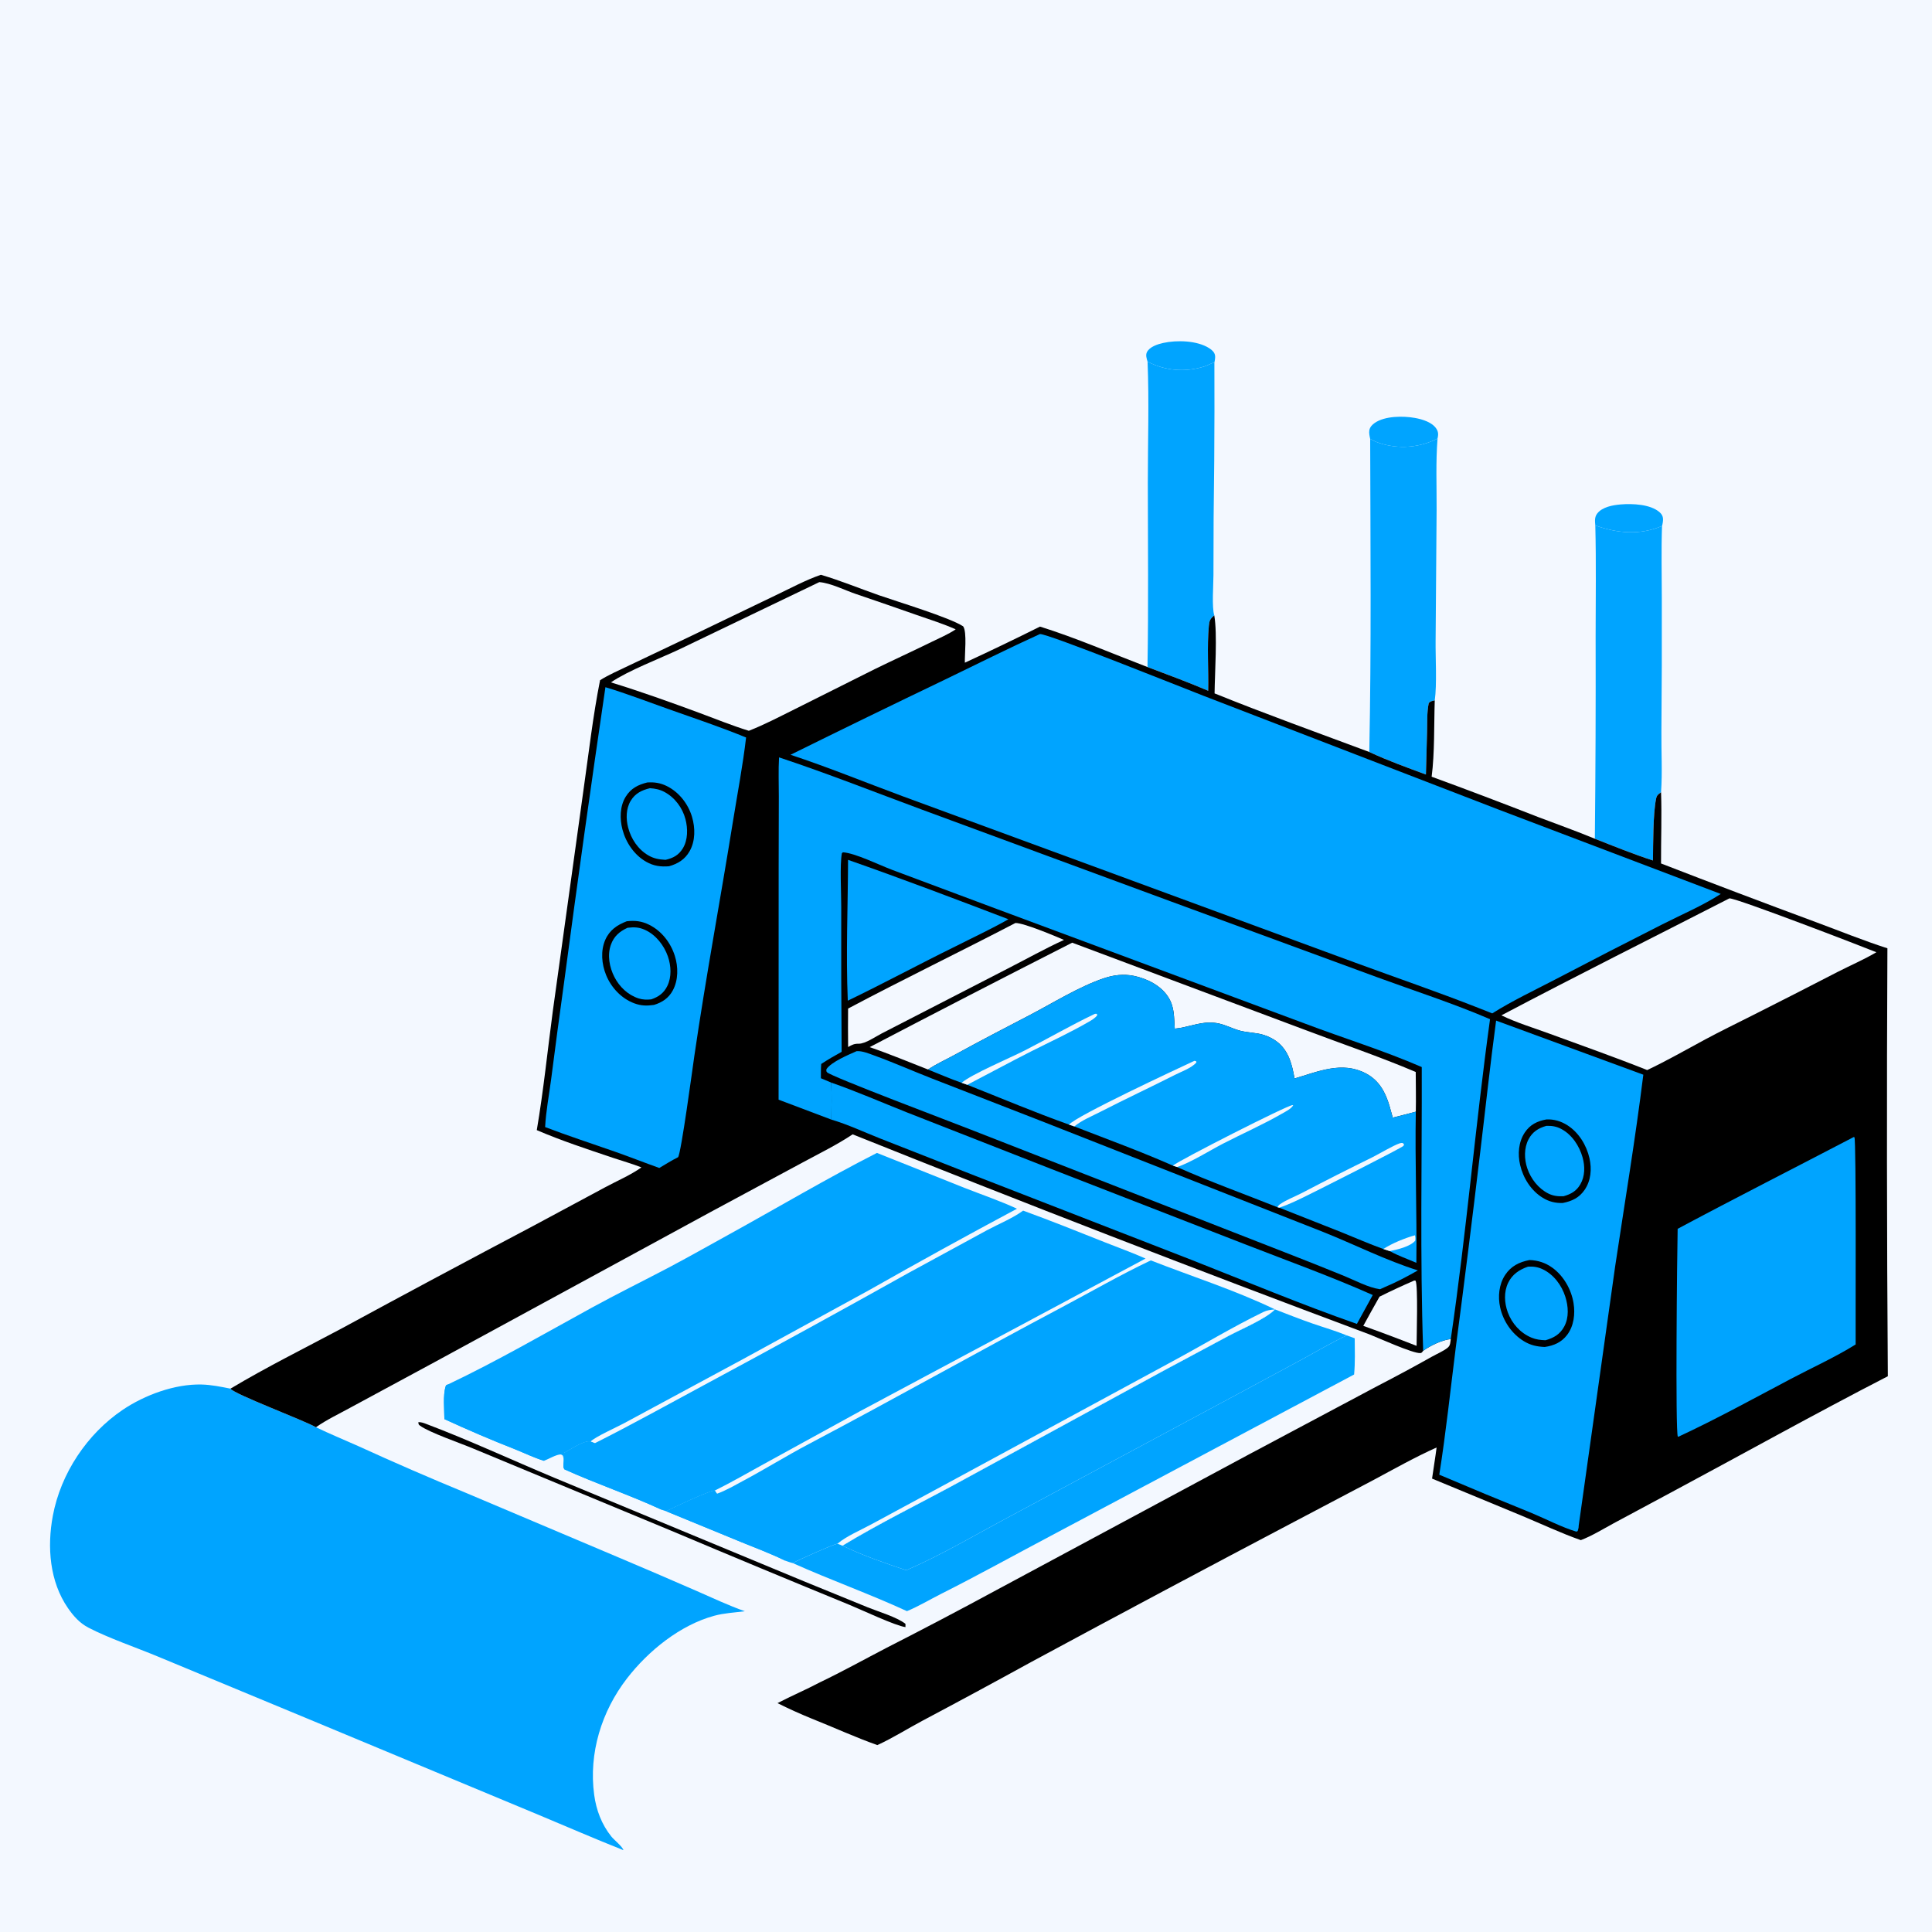 <?xml version="1.0" encoding="utf-8" ?>
<svg xmlns="http://www.w3.org/2000/svg" xmlns:xlink="http://www.w3.org/1999/xlink" width="1168" height="1168">
	<rect width="100%" height="100%" fill="#333333" stroke="none"/>
	<path fill="#F3F8FF" transform="matrix(1.141 0 0 1.141 1.52588e-05 0)" d="M0 0L1024 0L1024 1024L0 1024L0 0Z"/>
	<path fill="#00A4FF" transform="matrix(1.141 0 0 1.141 1.52588e-05 0)" d="M845.27 278.411C845.074 276.159 844.802 273.994 846.28 272.084C848.995 268.579 854.589 267.618 858.759 267.269C864.908 266.754 874.568 267.15 879.372 271.436C880.43 272.38 881.095 273.481 881.148 274.929C881.19 276.086 880.955 277.579 880.616 278.689C868.881 283.683 857.054 282.594 845.27 278.411Z"/>
	<path fill="#00A4FF" transform="matrix(1.141 0 0 1.141 1.52588e-05 0)" d="M608.032 191.601C607.574 190.042 606.917 188.227 607.665 186.656C609.048 183.756 613.36 182.37 616.221 181.731C623.494 180.109 634.267 180.379 640.682 184.478C642.066 185.362 643.437 186.528 643.769 188.221C643.986 189.331 643.695 190.95 643.441 192.037C641.678 192.488 639.923 193.604 638.137 194.165C628.01 197.346 617.432 196.528 608.032 191.601Z"/>
	<path fill="#00A4FF" transform="matrix(1.141 0 0 1.141 1.52588e-05 0)" d="M725.984 232.545C725.679 231.152 725.272 229.361 725.549 227.939C725.88 226.24 727.014 225.051 728.386 224.095C733.757 220.352 743.484 220.318 749.729 221.448C753.618 222.152 758.871 223.704 761.115 227.252C762.215 228.991 762.089 230.444 761.679 232.376Q760.792 232.827 759.884 233.234Q758.975 233.641 758.048 234.003Q757.121 234.365 756.177 234.68Q755.233 234.996 754.275 235.264Q753.316 235.533 752.346 235.753Q751.375 235.974 750.395 236.147Q749.415 236.319 748.427 236.443Q747.44 236.567 746.447 236.643Q745.455 236.718 744.46 236.744Q743.465 236.77 742.47 236.746Q741.475 236.723 740.482 236.651Q739.49 236.579 738.502 236.457Q737.514 236.336 736.533 236.166Q735.552 235.996 734.581 235.778Q733.61 235.56 732.651 235.295Q731.692 235.029 730.747 234.716C729.107 234.164 727.482 233.41 725.984 232.545Z"/>
	<path transform="matrix(1.141 0 0 1.141 1.52588e-05 0)" d="M221.665 753.525C223.126 753.461 224.403 753.925 225.752 754.434C248.442 762.994 271.354 773.653 293.859 783.054L425.756 837.763L459.832 851.67C465.426 853.933 475.182 856.801 479.758 860.388L479.76 862.114C474.464 861.444 456.712 853.049 450.164 850.356Q402.842 830.969 355.727 811.081L250.796 767.54C244.284 764.774 227.473 759.022 222.542 755.376C221.583 754.666 221.821 754.619 221.665 753.525Z"/>
	<path fill="#00A4FF" transform="matrix(1.141 0 0 1.141 1.52588e-05 0)" d="M608.032 191.601C617.432 196.528 628.01 197.346 638.137 194.165C639.923 193.604 641.678 192.488 643.441 192.037Q643.554 218.052 643.356 244.066Q642.92 274.419 642.943 304.776C642.941 309.846 642.015 321.875 643.386 326.074C641.187 327.878 640.768 328.818 640.51 331.604C639.476 342.777 640.39 354.73 640.153 366.003C629.592 361.484 618.742 357.475 607.99 353.432C608.564 320.801 608.184 288.201 608.171 255.57C608.163 234.288 608.899 212.86 608.032 191.601Z"/>
	<path fill="#00A4FF" transform="matrix(1.141 0 0 1.141 1.52588e-05 0)" d="M761.679 232.376C760.678 244.874 761.254 257.828 761.184 270.382L760.654 339.438C760.548 348.334 761.41 362.779 760.2 371.096C758.803 371.465 757.933 371.433 757.01 372.577C756.002 377.417 756.262 382.777 756.123 387.721L755.516 410.385C745.563 406.681 735.104 402.953 725.512 398.438C726.629 343.206 726.113 287.791 725.984 232.545C727.482 233.41 729.107 234.164 730.747 234.716Q731.692 235.029 732.651 235.295Q733.61 235.56 734.581 235.778Q735.552 235.996 736.533 236.166Q737.514 236.336 738.502 236.457Q739.49 236.579 740.482 236.651Q741.475 236.723 742.47 236.746Q743.465 236.77 744.46 236.744Q745.455 236.718 746.447 236.643Q747.44 236.567 748.427 236.443Q749.415 236.319 750.395 236.147Q751.375 235.974 752.346 235.753Q753.316 235.533 754.275 235.264Q755.233 234.996 756.177 234.68Q757.121 234.365 758.048 234.003Q758.975 233.641 759.884 233.234Q760.792 232.827 761.679 232.376Z"/>
	<path fill="#00A4FF" transform="matrix(1.141 0 0 1.141 1.52588e-05 0)" d="M845.27 278.411C857.054 282.594 868.881 283.683 880.616 278.689C880.177 291.455 880.498 304.312 880.504 317.09Q880.596 352.381 880.292 387.67C880.19 398.277 880.849 409.247 880.102 419.801C878.467 420.931 877.824 421.356 877.425 423.42C875.82 431.716 875.943 447.024 875.818 455.917C865.426 452.6 855.182 448.382 845.025 444.407Q845.584 390.772 845.437 337.134C845.447 317.574 845.764 297.962 845.27 278.411Z"/>
	<path fill="#00A4FF" transform="matrix(1.141 0 0 1.141 1.52588e-05 0)" d="M713.549 707.552L717.796 709.09C717.836 715.473 718.069 721.912 717.466 728.274L556.599 813.846C537.282 824.077 518.118 834.696 498.599 844.531C492.657 847.525 486.667 851.133 480.548 853.662C460.688 844.502 440.013 837.168 420.042 828.194C423.133 826.448 441.304 818.353 443.761 817.896L446.379 818.96C457.039 824.184 468.936 828.204 480.184 832.005C499.357 823.647 517.565 812.772 536.014 802.959L658.547 737.163L690.145 720.117C697.9 715.867 705.561 711.353 713.549 707.552Z"/>
	<path fill="#00A4FF" transform="matrix(1.141 0 0 1.141 1.52588e-05 0)" d="M675.555 693.784C682.26 696.362 688.959 699.03 695.749 701.375C701.684 703.426 707.742 705.143 713.549 707.552C705.561 711.353 697.9 715.867 690.145 720.117L658.547 737.163L536.014 802.959C517.565 812.772 499.357 823.647 480.184 832.005C468.936 828.204 457.039 824.184 446.379 818.96C466.17 806.968 487.326 796.65 507.658 785.577L616.275 726.379L651.116 707.722C657.789 704.168 670.527 698.889 675.555 693.784Z"/>
	<path fill="#00A4FF" transform="matrix(1.141 0 0 1.141 1.52588e-05 0)" d="M315.156 764.695C334.688 754.855 353.756 744.269 373.005 733.895Q427.56 704.564 481.618 674.325L522.971 651.818C529.094 648.539 536.534 645.519 542.105 641.445C556.642 646.741 570.972 652.467 585.341 658.198C592.525 661.064 599.901 663.687 606.959 666.839L455.69 747.726L404.85 775.64C396.187 780.397 387.56 785.39 378.707 789.781C376.187 789.679 356.296 798.996 352.999 800.742L350.554 799.919C333.642 792.105 315.986 786.18 299.049 778.525C298.314 777.468 298.553 776.799 298.573 775.553C298.831 773.658 298.857 771.71 298.962 769.799C302.066 768.132 309.651 763.003 312.909 763.796L315.156 764.695Z"/>
	<path fill="#00A4FF" transform="matrix(1.141 0 0 1.141 1.52588e-05 0)" d="M350.636 779.988C362.494 774.13 374.038 767.403 385.624 761.018L464.506 717.114L515.025 689.325C521.007 686.014 528.302 683.214 533.716 679.171L534.479 679.451C533.044 681.917 370.322 769.637 350.816 781.31C350.881 785.107 351.758 796.986 350.554 799.919C333.642 792.105 315.986 786.18 299.049 778.525C298.314 777.468 298.553 776.799 298.573 775.553C298.831 773.658 298.857 771.71 298.962 769.799C302.066 768.132 309.651 763.003 312.909 763.796L315.156 764.695Q332.974 772.16 350.636 779.988Z"/>
	<path fill="#00A4FF" transform="matrix(1.141 0 0 1.141 1.52588e-05 0)" d="M609.749 667.815C631.666 676.389 654.318 683.563 675.555 693.784C670.527 698.889 657.789 704.168 651.116 707.722L616.275 726.379L507.658 785.577C487.326 796.65 466.17 806.968 446.379 818.96L443.761 817.896C441.304 818.353 423.133 826.448 420.042 828.194C418.703 827.903 417.347 827.348 416.043 826.909C408.536 823.224 400.44 820.223 392.696 817.052L352.999 800.742C356.296 798.996 376.187 789.679 378.707 789.781L379.859 791.458C384.629 789.766 389.32 786.986 393.79 784.598C405.517 778.333 416.832 771.285 428.586 765.087C473.568 741.37 517.87 716.38 562.801 692.557C578.401 684.286 593.797 675.372 609.749 667.815Z"/>
	<path fill="#F3F8FF" transform="matrix(1.141 0 0 1.141 1.52588e-05 0)" d="M443.761 817.896C448.65 813.8 456.021 810.745 461.644 807.676L507.026 783.163L621.08 721.385C637.151 712.748 652.91 703.178 669.302 695.198C671.368 694.192 673.281 693.977 675.555 693.784C670.527 698.889 657.789 704.168 651.116 707.722L616.275 726.379L507.658 785.577C487.326 796.65 466.17 806.968 446.379 818.96L443.761 817.896Z"/>
	<path fill="#00A4FF" transform="matrix(1.141 0 0 1.141 1.52588e-05 0)" d="M416.43 807.069C424.602 802.988 469.399 777.169 472.803 776.87L472.975 777.2C470.631 778.954 468.205 779.894 465.661 781.273C463.306 782.549 461.17 784.21 458.82 785.499C457.111 786.435 455.234 787.055 453.5 787.95C440.895 794.454 427.549 801.285 415.736 809.117Q415.743 818.016 416.043 826.909C408.536 823.224 400.44 820.223 392.696 817.052L352.999 800.742C356.296 798.996 376.187 789.679 378.707 789.781L379.859 791.458C392.043 795.667 404.32 802.182 416.43 807.069Z"/>
	<path fill="#00A4FF" transform="matrix(1.141 0 0 1.141 1.52588e-05 0)" d="M464.648 610.865L511.505 629.574C520.631 633.131 529.945 636.318 538.843 640.436Q499.357 661.532 460.417 683.622L393.418 720.263L330.749 754.047C326.898 756.131 315.447 761.236 312.909 763.796C309.651 763.003 302.066 768.132 298.962 769.799C298.857 771.71 298.831 773.658 298.573 775.553C298.578 774.265 298.713 772.826 298.322 771.589C298.117 770.937 297.767 770.935 297.208 770.633C294.851 770.542 290.687 773.092 288.242 774.005C283.121 772.437 277.941 769.926 272.951 767.92Q253.969 760.464 235.456 751.908C235.445 746.764 234.631 739.442 236.12 734.562C236.368 733.749 236.675 733.845 237.388 733.523C263.275 721.222 288.351 706.679 313.481 692.906C326.651 685.688 340.144 679.046 353.44 672.065C364.336 666.345 375.145 660.189 385.929 654.248C412.125 639.815 437.997 624.435 464.648 610.865Z"/>
	<path fill="#00A4FF" transform="matrix(1.141 0 0 1.141 1.52588e-05 0)" d="M287.819 753.227C288.127 753.112 288.436 753.001 288.743 752.883C296.192 750.008 303.203 744.562 310.267 740.735L441.437 668.892L482.742 646.234C485.446 644.784 487.975 642.947 490.689 641.575C492.122 640.851 494.721 639.348 496.255 639.72C491.238 643.957 483.756 646.92 477.902 650.041Q465.041 656.941 452.307 664.073L340.911 725.427Q323.172 735.022 305.549 744.825C299.826 748.007 293.907 751.018 288.409 754.568C288.179 761.052 288.195 767.519 288.242 774.005C283.121 772.437 277.941 769.926 272.951 767.92Q253.969 760.464 235.456 751.908C235.445 746.764 234.631 739.442 236.12 734.562C236.368 733.749 236.675 733.845 237.388 733.523C254.5 739.01 270.801 747.391 287.819 753.227Z"/>
	<path fill="#00A4FF" transform="matrix(1.141 0 0 1.141 1.52588e-05 0)" d="M330.312 980.297C315.265 974.362 300.47 967.876 285.539 961.666L162.988 910.634L83.853 877.798C72.393 873.016 57.521 867.965 46.793 862.371C42.217 859.984 38.882 856.212 35.993 852.029C26.249 837.918 24.908 819.611 27.99 803.146C32.192 780.697 46.132 759.731 65.062 746.963C76.666 739.137 92.603 733.246 106.738 733.58C111.963 733.703 117.015 734.761 122.123 735.769C123.988 738.667 161.04 752.535 167.417 756.218C174.72 759.749 182.247 762.826 189.652 766.136Q218.29 779.221 247.402 791.214L327.168 824.956Q348.179 833.819 369.072 842.954C377.517 846.641 385.968 850.648 394.659 853.715C389.22 854.411 383.688 854.668 378.378 856.121C360.308 861.064 343.471 874.723 332.196 889.318C318.722 906.759 311.858 928.912 314.82 950.953C315.91 959.065 318.793 966.705 323.949 973.114C325.394 974.909 329.835 978.414 330.312 980.297Z"/>
	<path transform="matrix(1.141 0 0 1.141 1.52588e-05 0)" d="M434.929 304.55C445.298 307.589 455.572 311.853 465.804 315.422C475.736 318.885 502.972 327.105 510.307 331.844C512.479 334.717 511.055 347.144 511.232 351.129Q531.288 341.868 551.052 331.997C569.955 337.909 589.383 346.315 607.99 353.432C618.742 357.475 629.592 361.484 640.153 366.003C640.39 354.73 639.476 342.777 640.51 331.604C640.768 328.818 641.187 327.878 643.386 326.074C645.097 336.022 643.654 356.512 643.539 367.396C670.606 378.328 698.156 388.246 725.512 398.438C735.104 402.953 745.563 406.681 755.516 410.385L756.123 387.721C756.262 382.777 756.002 377.417 757.01 372.577C757.933 371.433 758.803 371.465 760.2 371.096C759.769 383.883 760.192 399.053 758.551 411.535Q786.826 421.88 814.862 432.857C824.9 436.68 835.112 440.285 845.025 444.407C855.182 448.382 865.426 452.6 875.818 455.917C875.943 447.024 875.82 431.716 877.425 423.42C877.824 421.356 878.467 420.931 880.102 419.801C880.538 432.355 880.041 444.947 880.096 457.506Q921.063 473.383 962.267 488.632C974.824 493.284 987.296 498.354 1000.04 502.454Q999.46 615.825 1000.26 729.198C961.587 749.114 923.605 770.313 885.259 790.857L855.061 807.072C849.452 810.094 843.546 813.777 837.593 816.039C827.152 812.368 816.934 807.545 806.705 803.277L758.775 783.434C759.537 777.933 760.48 772.447 761.184 766.941C749.711 772.082 738.881 778.215 727.808 784.134L686.229 806.05Q616.107 842.965 546.372 880.606Q517.612 896.425 488.613 911.8C480.761 915.98 472.899 920.973 464.845 924.63C453.115 920.477 441.633 915.193 430.049 910.586Q420.849 906.835 411.959 902.398C419.34 898.54 427.041 895.295 434.408 891.389C446.323 885.686 457.919 879.243 469.639 873.144Q499.159 858.09 528.297 842.309L661.345 770.825L730.194 734.185Q744.571 726.767 758.674 718.841C761.276 717.376 764.744 715.937 767.022 714.091C768.556 712.847 768.383 711.335 768.693 709.489C764.036 709.959 757.829 713 754.066 715.709C753.618 716.256 753.417 716.818 752.663 716.916C748.945 717.394 729.384 708.429 724.825 706.735Q587.676 655.494 451.777 601.023C443.366 606.65 434.035 611.188 425.135 616.009L376.304 642.291L230.088 721.825L186.086 745.591C179.928 748.996 173.142 752.157 167.417 756.218C161.04 752.535 123.988 738.667 122.123 735.769C141.237 724.33 161.458 714.335 181.11 703.828Q231.45 676.488 282.117 649.765L320.756 629.014C327.056 625.627 334.053 622.657 339.867 618.54C334.997 616.615 329.855 615.185 324.889 613.513C311.396 608.969 297.485 604.422 284.415 598.796C287.983 577.843 290.101 556.662 292.923 535.602L309.213 418.155C311.955 398.957 314.15 379.422 317.943 360.406C322.627 357.464 327.911 355.214 332.889 352.805L365.164 337.464L410.849 315.484C418.697 311.757 426.728 307.384 434.929 304.55Z"/>
	<path fill="#F3F8FF" transform="matrix(1.141 0 0 1.141 1.52588e-05 0)" d="M749.338 678.484L750.04 678.579C751.413 681.007 750.572 708.116 750.571 713.097Q741.269 709.456 731.906 705.977L722.336 702.499Q726.564 694.73 730.937 687.041Q740.023 682.515 749.338 678.484Z"/>
	<path fill="#F3F8FF" transform="matrix(1.141 0 0 1.141 1.52588e-05 0)" d="M538.033 489.039C542.451 489.012 558.896 495.895 563.745 498.015C553.691 502.617 543.897 508.11 534.042 513.146L467.253 547.529C464.106 549.127 458.483 553.072 454.967 553.013C452.597 552.974 451.44 553.586 449.376 554.763Q449.256 544.573 449.358 534.384C478.67 518.807 508.599 504.383 538.033 489.039Z"/>
	<path fill="#00A4FF" transform="matrix(1.141 0 0 1.141 1.52588e-05 0)" d="M449.343 455.592C477.802 465.548 506.138 476.302 534.304 487.061C525.211 492.261 515.52 496.736 506.172 501.477C487.074 510.855 468.37 520.969 449.199 530.212C448.167 505.482 449.247 480.354 449.343 455.592Z"/>
	<path fill="#F3F8FF" transform="matrix(1.141 0 0 1.141 1.52588e-05 0)" d="M568.093 499.477L691.601 545.734C711.121 553.128 730.898 559.814 750.118 567.981C750.142 574.985 750.318 582.023 750.16 589.023Q744.072 590.666 737.948 592.173Q737.114 589.053 736.213 585.952C734.051 578.628 730.661 572.366 723.593 568.683C711.012 562.127 698.341 567.788 685.901 571.44C684.648 564.314 682.984 557.143 677.088 552.31C674.959 550.565 672.472 549.297 669.862 548.437C665.782 547.091 661.442 547.216 657.319 546.174C652.999 545.083 649.046 542.763 644.61 542.068Q642.772 541.779 640.911 541.788C634.895 541.824 629.111 544.307 623.131 544.952L622.451 545.021C621.97 538.908 622.427 533.579 618.915 528.156C614.99 522.095 607.631 518.443 600.688 517.043C595.398 515.976 590.192 516.573 585.118 518.249C571.846 522.632 557.141 531.881 544.485 538.422C531.459 545.154 518.571 551.926 505.712 558.967C501.09 561.498 496.081 563.715 491.727 566.682C481.458 562.682 471.209 558.375 460.782 554.826Q514.276 526.839 568.093 499.477Z"/>
	<path fill="#00A4FF" transform="matrix(1.141 0 0 1.141 1.52588e-05 0)" d="M440.454 573.623C453.97 578.322 467.217 584.119 480.521 589.4L556.514 619.175L659.95 659.383C682.402 668.115 705.34 676.378 727.355 686.16L718.946 701.472C689.446 691.137 660.42 679.006 631.336 667.556L516.348 622.853L466.239 603.177C457.782 599.839 449.212 595.781 440.508 593.222C440.572 586.691 440.725 580.151 440.454 573.623Z"/>
	<path fill="#00A4FF" transform="matrix(1.141 0 0 1.141 1.52588e-05 0)" d="M453.885 556.949C456.844 556.751 460.209 558.16 462.962 559.154C473.295 562.887 483.416 567.383 493.652 571.388L551.997 594.083L701.007 652.72C717.439 659.275 734.549 667.904 751.258 673.113C745.538 676.391 739.744 679.43 733.664 681.989L731.203 683.1C724.938 682.217 718.036 678.439 712.108 676.023Q698.473 670.45 684.75 665.095L514.098 598.424C505.564 595.027 440.262 570.426 438.192 568.131C437.661 567.542 437.863 567.196 437.896 566.469C440.561 562.593 449.585 558.855 453.885 556.949Z"/>
	<path fill="#F3F8FF" transform="matrix(1.141 0 0 1.141 1.52588e-05 0)" d="M434.107 308.433C440.156 308.926 447.571 312.711 453.351 314.674Q469.617 320.195 485.821 325.894C492.696 328.296 499.72 330.48 506.371 333.455C502.413 336.12 497.737 338.079 493.449 340.188C483.49 345.088 473.383 349.679 463.421 354.567L420.97 375.821C412.999 379.769 405.06 383.955 396.772 387.203C387.939 384.507 379.232 380.913 370.559 377.717C355.01 371.986 339.544 366.416 323.69 361.558C332.745 355.346 349.45 349.004 360.016 344.021L434.107 308.433Z"/>
	<path fill="#F3F8FF" transform="matrix(1.141 0 0 1.141 1.52588e-05 0)" d="M916.331 475.988C920.215 475.891 986.516 501.411 994.188 504.541C987.698 508.403 980.471 511.481 973.727 514.936Q951.05 526.665 928.247 538.146C920.039 542.284 911.753 546.318 903.65 550.658C893.356 556.172 883.326 561.989 872.748 566.964C855.628 560.145 838.206 554.012 820.907 547.662C812.495 544.574 803.557 541.884 795.521 537.977C835.576 516.833 876.028 496.636 916.331 475.988Z"/>
	<path fill="#00A4FF" transform="matrix(1.141 0 0 1.141 1.52588e-05 0)" d="M982.198 602.451L982.565 602.563C983.576 604.549 983.12 702.022 983.208 712.353C972.327 719.154 960.1 724.659 948.72 730.673C929.052 741.067 909.515 751.837 889.341 761.226L889.001 761.2C887.623 759.135 888.6 663.723 888.897 651.089C919.81 634.567 951.121 618.674 982.198 602.451Z"/>
	<path fill="#00A4FF" transform="matrix(1.141 0 0 1.141 1.52588e-05 0)" d="M320.782 364.109C331.967 367.478 342.918 371.721 353.928 375.617C367.754 380.51 381.741 385.198 395.314 390.758C393.593 405.564 390.754 420.304 388.386 435.023C381.712 476.51 373.972 517.849 367.903 559.43C367.01 565.551 360.915 610.964 359.277 613.14C355.868 614.836 352.608 616.909 349.33 618.848C341.567 616.092 333.916 613.046 326.141 610.317C313.713 605.955 301.136 601.878 288.834 597.175C289.252 588.826 290.926 580.224 292.006 571.921Q295.362 545.714 299.009 519.545Q309.335 441.748 320.782 364.109Z"/>
	<path transform="matrix(1.141 0 0 1.141 1.52588e-05 0)" d="M342.949 414.585C346.707 414.345 349.885 414.812 353.29 416.493C359.767 419.691 364.599 425.913 366.652 432.776C368.41 438.654 368.481 445.579 365.376 451.032C362.901 455.379 359.188 457.65 354.493 458.983C350.062 459.352 346.334 458.836 342.411 456.624C336.089 453.057 331.625 446.465 329.805 439.516C328.327 433.872 328.381 427.231 331.528 422.135C334.267 417.7 338.084 415.793 342.949 414.585Z"/>
	<path fill="#00A4FF" transform="matrix(1.141 0 0 1.141 1.52588e-05 0)" d="M344.357 417.627C347.112 417.799 349.562 418.286 352.023 419.599C357.554 422.551 361.598 427.986 363.184 434.013C364.49 438.973 364.535 445.013 361.784 449.519C359.581 453.127 356.652 454.667 352.648 455.582L352.341 455.562C349.061 455.378 346.41 454.899 343.533 453.23C338.087 450.073 334.385 444.508 332.82 438.481C331.617 433.85 331.648 428.476 334.188 424.277C336.561 420.353 340.044 418.665 344.357 417.627Z"/>
	<path transform="matrix(1.141 0 0 1.141 1.52588e-05 0)" d="M332.079 488.126C336.412 487.638 339.969 488.009 343.927 489.971C350.557 493.259 355.347 499.485 357.559 506.463C359.413 512.312 359.447 519.314 356.47 524.794C354.243 528.893 350.849 531.125 346.492 532.454C342.709 532.991 339.662 532.956 336.002 531.581C329.251 529.046 323.863 523.288 321.159 516.673C318.781 510.857 318.14 503.783 320.72 497.939C323.009 492.755 326.99 490.087 332.079 488.126Z"/>
	<path fill="#00A4FF" transform="matrix(1.141 0 0 1.141 1.52588e-05 0)" d="M332.482 491.582C335.906 491.166 338.513 491.227 341.707 492.671C347.474 495.278 351.822 500.851 353.876 506.741C355.593 511.665 355.931 517.699 353.554 522.473C351.68 526.235 348.958 528.165 345.069 529.509C342.776 529.758 340.61 529.719 338.388 529.016C332.741 527.229 328.182 522.851 325.522 517.632C322.906 512.5 321.698 506.147 323.671 500.592C325.275 496.076 328.244 493.55 332.482 491.582Z"/>
	<path fill="#00A4FF" transform="matrix(1.141 0 0 1.141 1.52588e-05 0)" d="M491.727 566.682C496.081 563.715 501.09 561.498 505.712 558.967C518.571 551.926 531.459 545.154 544.485 538.422C557.141 531.881 571.846 522.632 585.118 518.249C590.192 516.573 595.398 515.976 600.688 517.043C607.631 518.443 614.99 522.095 618.915 528.156C622.427 533.579 621.97 538.908 622.451 545.021L623.131 544.952C629.111 544.307 634.895 541.824 640.911 541.788Q642.772 541.779 644.61 542.068C649.046 542.763 652.999 545.083 657.319 546.174C661.442 547.216 665.782 547.091 669.862 548.437C672.472 549.297 674.959 550.565 677.088 552.31C682.984 557.143 684.648 564.314 685.901 571.44C698.341 567.788 711.012 562.127 723.593 568.683C730.661 572.366 734.051 578.628 736.213 585.952Q737.114 589.053 737.948 592.173Q744.072 590.666 750.16 589.023C749.678 615.718 750.779 642.431 750.455 669.103C745.864 667.114 740.727 665.312 736.364 662.901L732.957 661.788C725.371 659.068 717.919 655.762 710.434 652.763L677.797 639.878L676.85 639.651C659.17 632.59 641.017 626.097 623.645 618.345L621.458 617.61C604.399 610.075 586.605 603.585 569.212 596.836L566.414 595.87C548.3 589.419 530.404 581.834 512.51 574.777L509.503 573.712C503.514 571.632 497.619 569.036 491.727 566.682Z"/>
	<path fill="#F3F8FF" transform="matrix(1.141 0 0 1.141 1.52588e-05 0)" d="M732.957 661.788C737.485 658.791 744.464 655.959 749.713 654.508C749.941 655.565 750.01 656.291 749.851 657.363C747.186 660.539 740.329 662.092 736.364 662.901L732.957 661.788Z"/>
	<path fill="#F3F8FF" transform="matrix(1.141 0 0 1.141 1.52588e-05 0)" d="M621.458 617.61C624.933 614.665 682.323 585.476 684.786 585.559C684.928 585.563 685.067 585.601 685.207 585.623C684.139 587.524 681.135 588.979 679.281 590.048C669.234 595.839 658.362 600.616 648.038 605.945C641.093 609.53 630.572 616.152 623.645 618.345L621.458 617.61Z"/>
	<path fill="#F3F8FF" transform="matrix(1.141 0 0 1.141 1.52588e-05 0)" d="M676.85 639.651C677.232 639.043 677.505 638.558 678.103 638.131C681.449 635.743 686.158 634.008 689.827 632.089Q708.305 622.416 727.033 613.235C730.724 611.395 738.161 606.936 741.599 605.793C742.281 605.566 742.529 605.603 743.167 605.599L743.916 606.258C743.814 606.554 743.806 606.901 743.611 607.146C742.796 608.175 698.548 630.511 692.709 633.367C687.868 635.735 682.933 638.225 677.797 639.878L676.85 639.651Z"/>
	<path fill="#F3F8FF" transform="matrix(1.141 0 0 1.141 1.52588e-05 0)" d="M566.414 595.87C570.567 591.098 623.174 566.568 632.843 562.083L633.718 562.232L633.917 562.963C631.146 566.003 626.079 567.721 622.459 569.557C609.367 576.196 596.071 582.389 583.019 589.1C578.416 591.466 573.231 593.539 569.212 596.836L566.414 595.87Z"/>
	<path fill="#F3F8FF" transform="matrix(1.141 0 0 1.141 1.52588e-05 0)" d="M509.503 573.712C514.769 569.177 535.524 560.378 542.864 556.63C555.118 550.373 567.141 543.379 579.558 537.455C580.392 537.057 580.11 537.182 581.16 537.164L581.361 537.955C580.197 539.493 578.477 540.474 576.829 541.429C566.973 547.145 556.394 551.993 546.22 557.141C534.908 562.866 523.768 568.94 512.51 574.777L509.503 573.712Z"/>
	<path fill="#00A4FF" transform="matrix(1.141 0 0 1.141 1.52588e-05 0)" d="M792.711 540.762L870.711 569.42C866.498 603.387 860.855 637.188 855.776 671.035L836.454 808.475C836.483 809.487 836.218 810.276 835.922 811.236L835.222 811.537C827.254 809.12 819.371 804.932 811.659 801.724Q787.038 791.763 762.598 781.365C766.133 759.084 768.476 736.608 771.304 714.232Q778.099 662.603 784.24 610.892C787.066 587.509 789.557 564.105 792.711 540.762Z"/>
	<path transform="matrix(1.141 0 0 1.141 1.52588e-05 0)" d="M819.38 593.124C823.338 592.936 827.144 594.083 830.471 596.207C836.522 600.071 840.633 606.791 842.184 613.728C843.458 619.427 842.979 625.491 839.623 630.417C836.749 634.636 832.897 636.437 828.029 637.396C824.16 637.531 820.759 636.695 817.437 634.667C811.285 630.913 807.052 624.235 805.438 617.279C804.099 611.507 804.546 605.118 807.887 600.079C810.68 595.865 814.536 593.997 819.38 593.124Z"/>
	<path fill="#00A4FF" transform="matrix(1.141 0 0 1.141 1.52588e-05 0)" d="M819.291 596.548C822.159 596.416 824.625 596.802 827.197 598.158C832.878 601.152 836.821 607.153 838.525 613.241C839.838 617.936 839.848 623.193 837.34 627.51C835.247 631.113 832.336 632.746 828.431 633.822C825.567 633.939 823.052 633.709 820.447 632.416C815.127 629.775 811.096 624.596 809.224 619.02C807.588 614.149 807.453 608.321 809.879 603.679C811.955 599.705 815.095 597.743 819.291 596.548Z"/>
	<path transform="matrix(1.141 0 0 1.141 1.52588e-05 0)" d="M810.377 667.628C814.84 667.763 818.818 669.047 822.456 671.659C828.47 675.979 832.563 683.196 833.739 690.467C834.66 696.163 833.924 702.531 830.371 707.249C827.37 711.235 823.277 713.006 818.465 713.687C814.354 713.516 810.967 712.793 807.384 710.609C801.041 706.744 796.439 699.965 794.851 692.744C793.589 687.004 794.205 680.565 797.471 675.569C800.567 670.834 805.009 668.673 810.377 667.628Z"/>
	<path fill="#00A4FF" transform="matrix(1.141 0 0 1.141 1.52588e-05 0)" d="M809.604 671.134C812.408 670.944 814.881 671.313 817.431 672.533C823.249 675.315 827.424 680.968 829.365 687.015C830.986 692.066 831.407 698.058 828.797 702.865C826.54 707.024 823.315 708.849 818.91 710.127C816.248 710.043 813.886 709.763 811.408 708.728C805.56 706.284 801.079 701.261 798.905 695.351C797.074 690.374 796.744 684.563 799.095 679.694C801.263 675.207 805.011 672.698 809.604 671.134Z"/>
	<path fill="#00A4FF" transform="matrix(1.141 0 0 1.141 1.52588e-05 0)" d="M412.776 401.292C438.207 409.709 463.261 419.641 488.389 428.939L620.563 477.691L729.832 517.838C749.661 525.113 770.097 531.66 789.493 540.019C781.682 596.378 776.983 653.208 768.693 709.489C764.036 709.959 757.829 713 754.066 715.709C752.339 665.711 753.46 615.413 753.309 565.378C733.199 556.629 711.953 550.111 691.438 542.344L527.973 481.558L472.765 460.918C466.114 458.435 453.033 451.949 446.6 451.588L446.068 452.09C444.923 458.157 445.746 473.422 445.722 480.368Q445.625 518.836 445.942 557.304C442.244 559.335 438.647 561.418 435.121 563.737C434.924 566.259 434.946 568.773 434.945 571.301L440.454 573.623C440.725 580.151 440.572 586.691 440.508 593.222L412.533 582.659L412.569 459.772L412.654 421.981C412.661 415.129 412.372 408.128 412.776 401.292Z"/>
	<path fill="#00A4FF" transform="matrix(1.141 0 0 1.141 1.52588e-05 0)" d="M551.011 335.944C555.067 335.615 627.553 364.761 637.373 368.545L794.121 428.993L911.744 473.659C902.161 479.842 891.027 484.566 880.843 489.731Q852.224 504.213 823.807 519.09C812.734 524.858 801.222 530.29 790.659 536.941L783.166 533.981C761.694 525.527 739.839 518.068 718.184 510.108L583.339 460.493L478.232 421.874C458.504 414.567 438.825 406.504 418.855 399.919Q459.634 379.768 500.648 360.1C517.402 352.025 534.079 343.63 551.011 335.944Z"/>
</svg>
